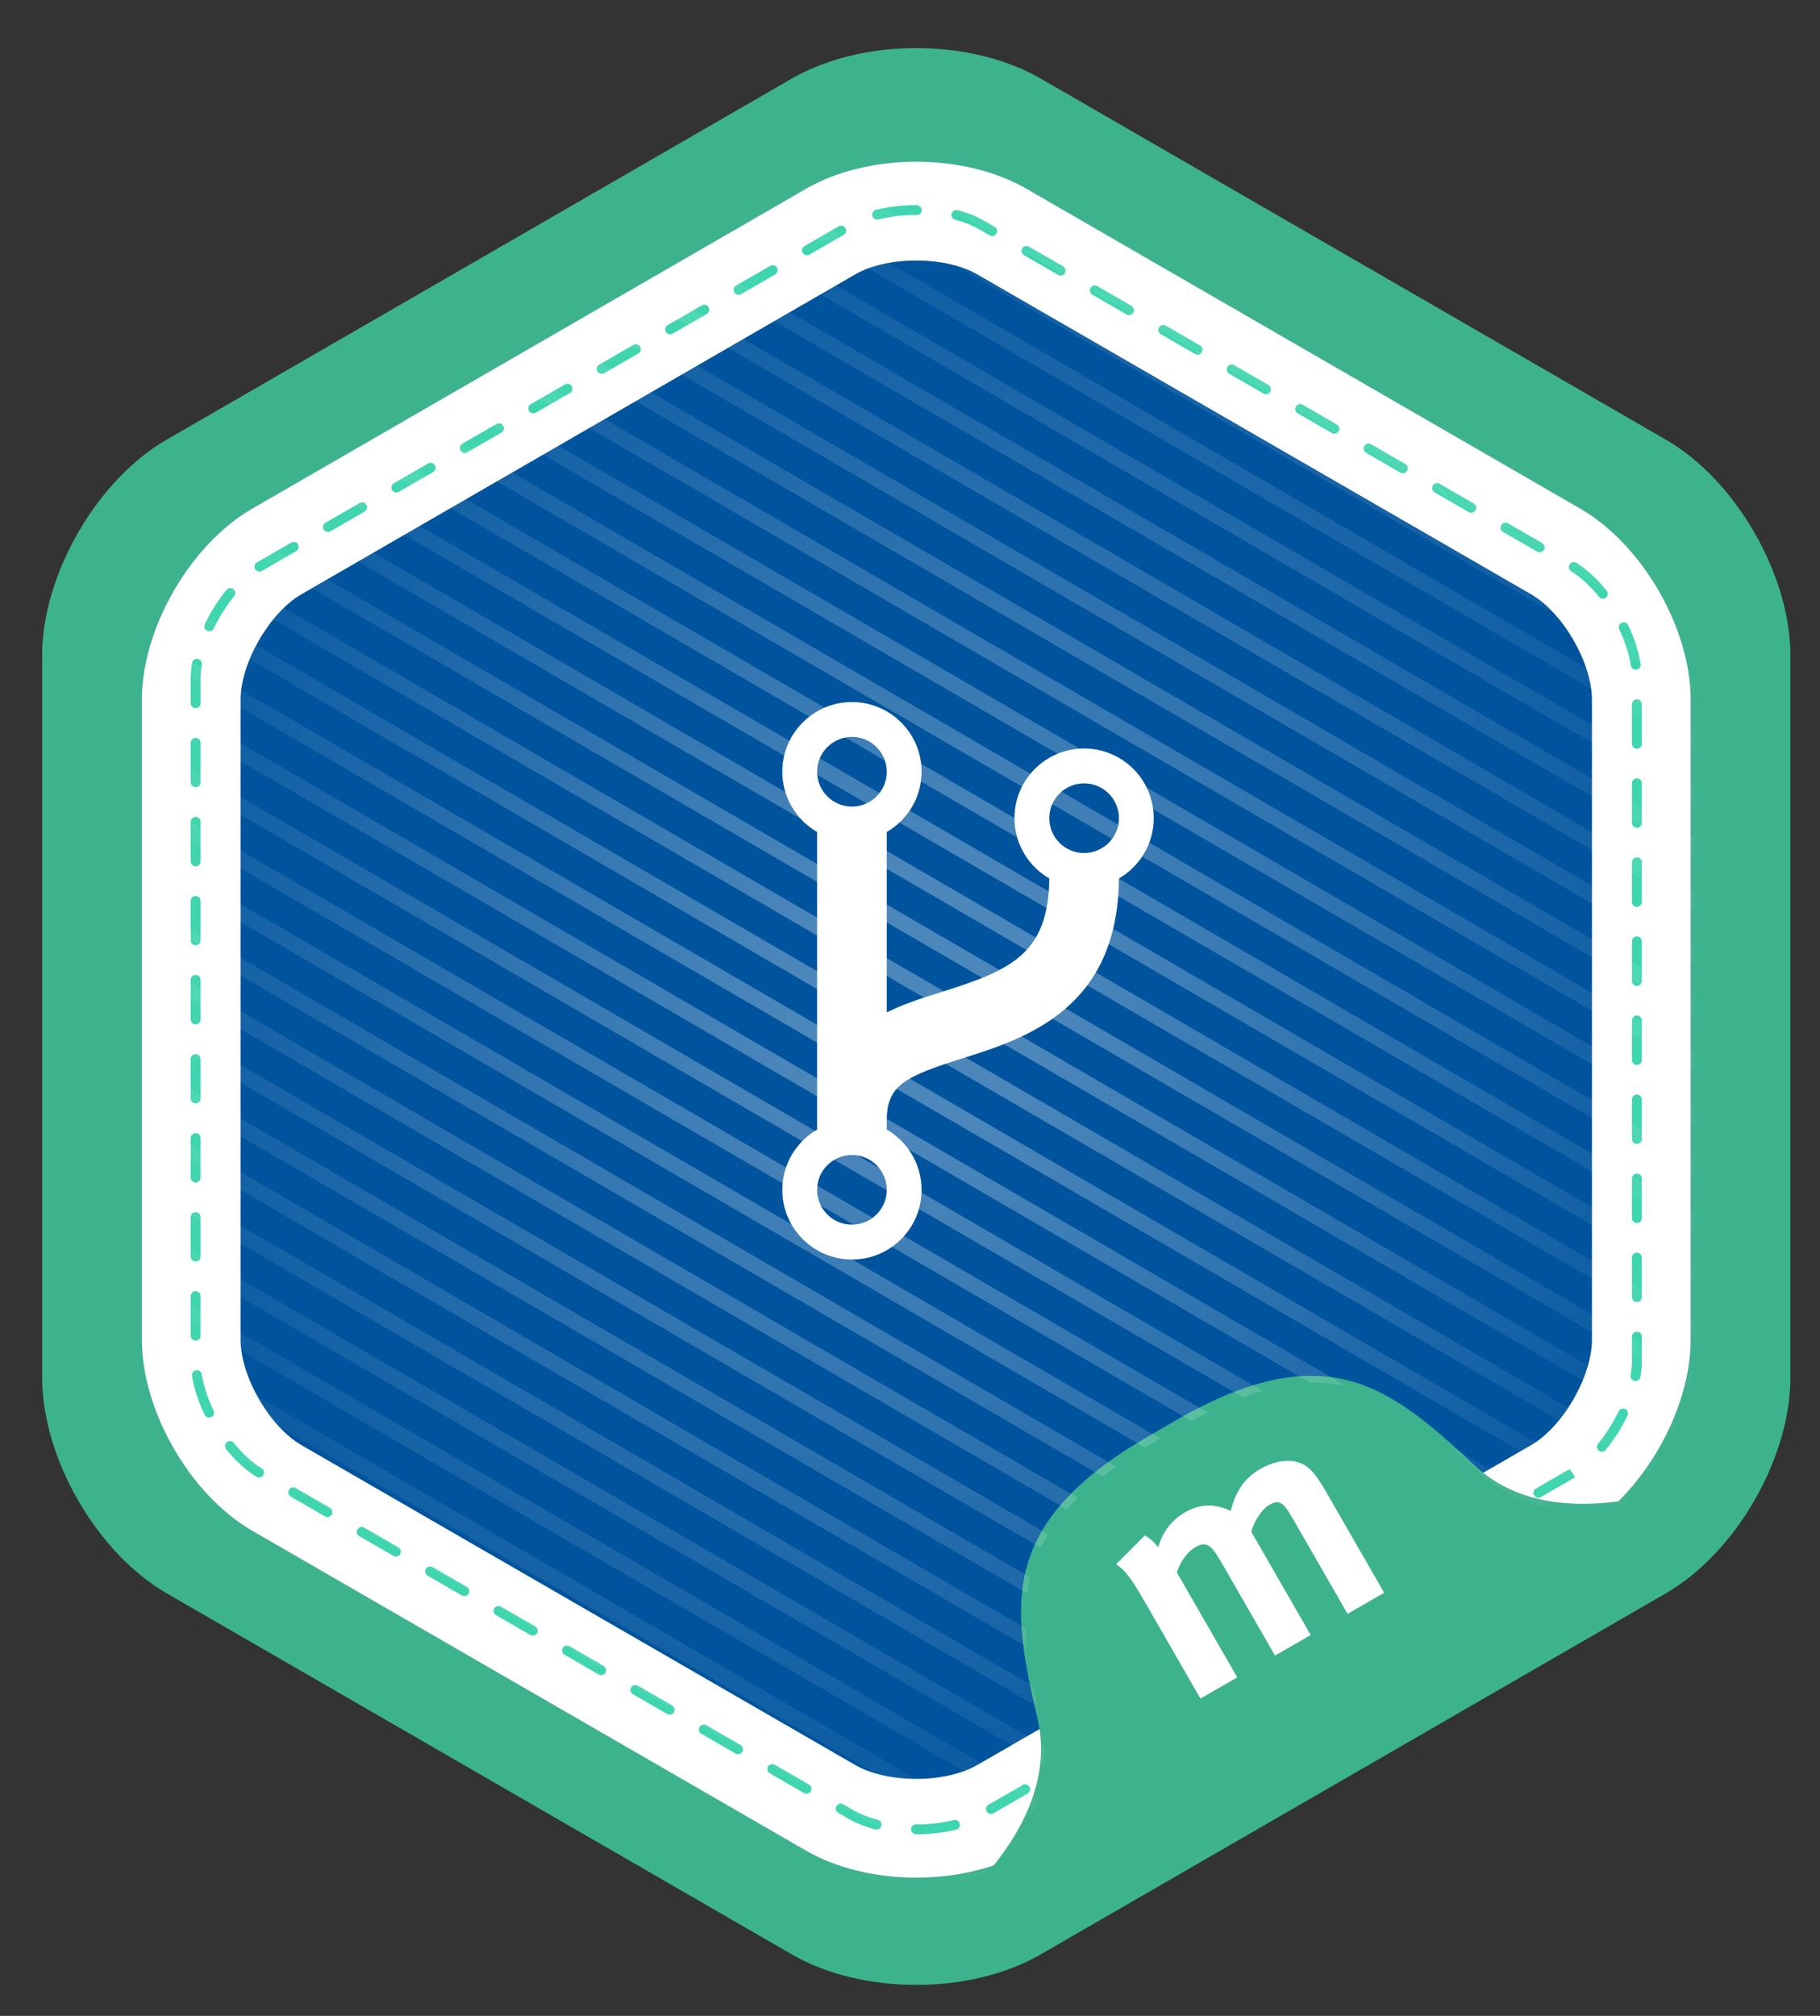 <?xml version="1.0" encoding="utf-8"?>
<!-- Generator: Adobe Illustrator 16.0.0, SVG Export Plug-In . SVG Version: 6.00 Build 0)  -->
<!DOCTYPE svg PUBLIC "-//W3C//DTD SVG 1.1//EN" "http://www.w3.org/Graphics/SVG/1.1/DTD/svg11.dtd">
<svg version="1.1" id="Layer_1" xmlns="http://www.w3.org/2000/svg" xmlns:xlink="http://www.w3.org/1999/xlink" x="0px" y="0px"
	 width="164.126px" height="181.712px" viewBox="0 0 164.126 181.712" enable-background="new 0 0 164.126 181.712"
	 xml:space="preserve">
<rect x="0" y="0" width="164.126" height="181.712" fill="#333333" stroke="none"/>
<g>
	<g>
		<path fill="#3DB38D" d="M82.628,178.916c-4.168,0-8.152-0.976-11.221-2.748l-56.386-32.555
			c-6.29-3.633-11.219-12.168-11.219-19.433V59.07c0-7.266,4.929-15.801,11.219-19.434L71.407,7.081
			c3.068-1.771,7.053-2.746,11.221-2.746c4.166,0,8.15,0.975,11.217,2.746l56.391,32.556c6.29,3.633,11.219,12.168,11.219,19.434
			v65.11c0,7.265-4.929,15.8-11.219,19.433l-56.391,32.555C90.778,177.94,86.794,178.916,82.628,178.916z"/>
		<g>
			<path fill="#00549E" d="M82.628,169.255c-3.692,0-7.223-0.864-9.941-2.434l-49.959-28.845
				c-5.574-3.219-9.941-10.781-9.941-17.218V63.071c0-6.437,4.367-13.999,9.941-17.218l49.959-28.845
				c2.719-1.569,6.249-2.434,9.941-2.434c3.691,0,7.221,0.865,9.939,2.434l49.961,28.845c5.574,3.219,9.941,10.781,9.941,17.218
				v57.688c0,6.437-4.367,14-9.941,17.218l-49.961,28.845C89.849,168.391,86.319,169.255,82.628,169.255z"/>
		</g>
		<g>
			<path fill="#FFFFFF" d="M82.628,169.255c-3.692,0-7.223-0.864-9.941-2.434l-49.959-28.845
				c-5.574-3.219-9.941-10.781-9.941-17.218V63.071c0-6.437,4.367-13.999,9.941-17.218l49.959-28.845
				c2.719-1.569,6.249-2.434,9.941-2.434c3.691,0,7.221,0.865,9.939,2.434l49.961,28.845c5.574,3.219,9.941,10.781,9.941,17.218
				v57.688c0,6.437-4.367,14-9.941,17.218l-49.961,28.845C89.849,168.391,86.319,169.255,82.628,169.255z M82.628,23.482
				c-2.122,0-4.122,0.452-5.488,1.24L27.181,53.567c-2.871,1.658-5.487,6.188-5.487,9.503v57.688c0,3.316,2.616,7.846,5.487,9.504
				l49.959,28.845c1.366,0.788,3.366,1.241,5.488,1.241c2.12,0,4.121-0.453,5.486-1.241l49.961-28.845
				c2.871-1.658,5.486-6.188,5.486-9.504V63.071c0-3.316-2.615-7.845-5.486-9.503L88.114,24.722
				C86.749,23.934,84.748,23.482,82.628,23.482z"/>
		</g>
		<g>
			<g>
				<path fill="#3FD5AE" d="M82.628,165.343c-0.248,0-0.469-0.199-0.469-0.445c0-0.247,0.178-0.446,0.424-0.446h0.045
					c1.172,0,2.34-0.137,3.377-0.395c0.238-0.059,0.48,0.086,0.541,0.325c0.059,0.239-0.088,0.48-0.326,0.54
					C85.114,165.198,83.872,165.343,82.628,165.343z M79.055,164.914c-0.037,0-0.075-0.004-0.112-0.014
					c-0.913-0.234-1.717-0.55-2.391-0.939l-0.959-0.554c-0.213-0.123-0.286-0.395-0.162-0.608c0.123-0.213,0.394-0.287,0.607-0.163
					l0.959,0.553c0.604,0.349,1.334,0.634,2.17,0.848c0.235,0.062,0.381,0.304,0.318,0.542
					C79.433,164.78,79.253,164.914,79.055,164.914z M89.361,163.511c-0.154,0-0.304-0.08-0.386-0.223
					c-0.123-0.213-0.051-0.485,0.162-0.608l3.086-1.782c0.211-0.123,0.484-0.05,0.609,0.163c0.122,0.213,0.049,0.485-0.164,0.608
					l-3.086,1.781C89.514,163.492,89.437,163.511,89.361,163.511z M72.729,161.686c-0.076,0-0.151-0.019-0.223-0.061l-3.084-1.781
					c-0.213-0.123-0.287-0.395-0.163-0.609c0.122-0.213,0.395-0.287,0.608-0.163l3.085,1.781c0.214,0.124,0.286,0.396,0.163,0.609
					C73.034,161.605,72.885,161.686,72.729,161.686z M95.532,159.949c-0.154,0-0.304-0.08-0.386-0.224
					c-0.123-0.213-0.05-0.485,0.163-0.608l3.086-1.781c0.212-0.123,0.484-0.05,0.607,0.163c0.123,0.213,0.051,0.485-0.163,0.609
					l-3.085,1.781C95.685,159.929,95.608,159.949,95.532,159.949z M66.56,158.122c-0.077,0-0.152-0.019-0.223-0.059l-3.086-1.782
					c-0.213-0.123-0.285-0.395-0.164-0.608c0.124-0.214,0.397-0.288,0.609-0.163l3.086,1.781c0.213,0.124,0.286,0.396,0.162,0.609
					C66.862,158.042,66.712,158.122,66.56,158.122z M101.704,156.385c-0.154,0-0.305-0.079-0.387-0.223
					c-0.124-0.213-0.049-0.485,0.163-0.608l3.086-1.782c0.212-0.123,0.484-0.05,0.608,0.163c0.123,0.213,0.05,0.485-0.164,0.608
					l-3.085,1.781C101.855,156.366,101.779,156.385,101.704,156.385z M60.388,154.559c-0.076,0-0.152-0.019-0.223-0.06l-3.086-1.781
					c-0.212-0.123-0.285-0.396-0.162-0.608c0.123-0.214,0.396-0.286,0.608-0.163l3.085,1.781c0.213,0.123,0.287,0.396,0.164,0.608
					C60.69,154.479,60.541,154.559,60.388,154.559z M107.875,152.823c-0.153,0-0.304-0.08-0.386-0.223
					c-0.125-0.213-0.051-0.485,0.162-0.609l3.086-1.781c0.211-0.124,0.484-0.052,0.607,0.163c0.123,0.213,0.051,0.485-0.161,0.608
					l-3.087,1.782C108.026,152.803,107.95,152.823,107.875,152.823z M54.217,150.996c-0.075,0-0.153-0.019-0.222-0.059l-3.086-1.782
					c-0.213-0.123-0.286-0.396-0.162-0.608c0.121-0.213,0.395-0.287,0.607-0.163l3.086,1.781c0.212,0.123,0.285,0.396,0.162,0.608
					C54.521,150.917,54.372,150.996,54.217,150.996z M114.045,149.26c-0.152,0-0.303-0.08-0.386-0.223
					c-0.122-0.213-0.05-0.485,0.164-0.608l3.084-1.782c0.213-0.124,0.486-0.05,0.609,0.163s0.051,0.485-0.164,0.608l-3.084,1.782
					C114.198,149.24,114.12,149.26,114.045,149.26z M48.046,147.434c-0.076,0-0.152-0.02-0.223-0.061l-3.085-1.781
					c-0.214-0.124-0.286-0.396-0.164-0.609c0.124-0.213,0.396-0.287,0.608-0.162l3.086,1.78c0.213,0.124,0.287,0.396,0.163,0.608
					C48.35,147.353,48.2,147.434,48.046,147.434z M120.216,145.697c-0.153,0-0.304-0.08-0.386-0.223
					c-0.122-0.213-0.05-0.485,0.163-0.608l3.086-1.781c0.211-0.123,0.484-0.051,0.608,0.163c0.124,0.213,0.05,0.485-0.164,0.608
					l-3.083,1.782C120.37,145.677,120.292,145.697,120.216,145.697z M41.874,143.87c-0.076,0-0.151-0.019-0.223-0.059l-3.086-1.782
					c-0.212-0.123-0.284-0.396-0.162-0.608c0.124-0.213,0.395-0.286,0.609-0.163l3.085,1.781c0.214,0.123,0.286,0.396,0.164,0.608
					C42.179,143.791,42.028,143.87,41.874,143.87z M126.389,142.134c-0.155,0-0.306-0.08-0.388-0.222
					c-0.123-0.214-0.049-0.486,0.164-0.609l3.086-1.781c0.212-0.124,0.484-0.051,0.607,0.162c0.123,0.213,0.05,0.485-0.162,0.609
					l-3.086,1.781C126.54,142.114,126.464,142.134,126.389,142.134z M35.704,140.308c-0.076,0-0.152-0.02-0.223-0.059l-3.086-1.782
					c-0.213-0.124-0.285-0.395-0.164-0.607c0.125-0.214,0.397-0.288,0.609-0.164l3.087,1.78c0.212,0.124,0.284,0.396,0.163,0.61
					C36.007,140.228,35.858,140.308,35.704,140.308z M132.56,138.571c-0.154,0-0.304-0.08-0.387-0.223
					c-0.123-0.213-0.05-0.485,0.164-0.607l3.085-1.782c0.211-0.124,0.483-0.05,0.608,0.163c0.121,0.213,0.049,0.485-0.163,0.608
					l-3.086,1.782C132.71,138.551,132.636,138.571,132.56,138.571z M29.532,136.745c-0.075,0-0.152-0.02-0.222-0.06l-3.085-1.782
					c-0.213-0.123-0.288-0.396-0.164-0.608c0.125-0.214,0.395-0.285,0.608-0.163l3.087,1.782c0.212,0.123,0.285,0.395,0.162,0.608
					C29.836,136.665,29.687,136.745,29.532,136.745z M138.729,135.008c-0.153,0-0.303-0.08-0.385-0.223
					c-0.123-0.213-0.051-0.485,0.162-0.609l3.031-1.75l0.277,0.354l0.221,0.387l-3.084,1.78
					C138.883,134.989,138.806,135.008,138.729,135.008z M23.362,133.18c-0.078,0-0.158-0.021-0.23-0.065
					c-0.934-0.566-1.879-1.427-2.736-2.491c-0.154-0.192-0.124-0.472,0.067-0.626c0.192-0.156,0.472-0.125,0.627,0.067
					c0.792,0.984,1.657,1.774,2.504,2.289c0.211,0.127,0.278,0.401,0.149,0.612C23.659,133.104,23.512,133.18,23.362,133.18z
					 M144.456,130.861c-0.098,0-0.199-0.034-0.282-0.101c-0.19-0.156-0.218-0.437-0.063-0.627c0.708-0.867,1.35-1.875,1.853-2.917
					c0.108-0.22,0.372-0.313,0.595-0.207c0.223,0.108,0.314,0.374,0.207,0.595c-0.533,1.103-1.213,2.171-1.964,3.091
					C144.713,130.805,144.585,130.861,144.456,130.861z M18.853,127.776c-0.166,0-0.325-0.093-0.402-0.253
					c-0.566-1.184-0.959-2.394-1.139-3.499c-0.039-0.242,0.125-0.471,0.368-0.51c0.241-0.041,0.472,0.125,0.511,0.368
					c0.167,1.023,0.533,2.148,1.064,3.256c0.105,0.223,0.012,0.488-0.21,0.595C18.983,127.762,18.917,127.776,18.853,127.776z
					 M147.489,124.487c-0.025,0-0.051-0.002-0.075-0.007c-0.243-0.042-0.405-0.272-0.364-0.515c0.079-0.45,0.117-0.884,0.117-1.289
					v-2.19c0-0.247,0.2-0.446,0.445-0.446c0.248,0,0.446,0.2,0.446,0.446v2.19c0,0.456-0.045,0.94-0.13,1.441
					C147.892,124.333,147.702,124.487,147.489,124.487z M17.642,120.841c-0.245,0-0.445-0.199-0.445-0.445v-3.562
					c0-0.247,0.2-0.446,0.445-0.446c0.246,0,0.446,0.199,0.446,0.446v3.562C18.088,120.643,17.888,120.841,17.642,120.841z
					 M147.612,117.368c-0.245,0-0.445-0.199-0.445-0.445v-3.562c0-0.246,0.2-0.445,0.445-0.445c0.248,0,0.446,0.199,0.446,0.445
					v3.562C148.059,117.168,147.86,117.368,147.612,117.368z M17.642,113.716c-0.245,0-0.445-0.2-0.445-0.446v-3.562
					c0-0.247,0.2-0.446,0.445-0.446c0.246,0,0.446,0.199,0.446,0.446v3.562C18.088,113.517,17.888,113.716,17.642,113.716z
					 M147.612,110.242c-0.245,0-0.445-0.199-0.445-0.444v-3.563c0-0.246,0.2-0.445,0.445-0.445c0.248,0,0.446,0.199,0.446,0.445
					v3.563C148.059,110.042,147.86,110.242,147.612,110.242z M17.642,106.59c-0.245,0-0.445-0.199-0.445-0.446v-3.562
					c0-0.246,0.2-0.445,0.445-0.445c0.246,0,0.446,0.199,0.446,0.445v3.562C18.088,106.391,17.888,106.59,17.642,106.59z
					 M147.612,103.116c-0.245,0-0.445-0.199-0.445-0.444v-3.563c0-0.246,0.2-0.445,0.445-0.445c0.248,0,0.446,0.2,0.446,0.445v3.563
					C148.059,102.917,147.86,103.116,147.612,103.116z M17.642,99.464c-0.245,0-0.445-0.199-0.445-0.445v-3.563
					c0-0.246,0.2-0.445,0.445-0.445c0.246,0,0.446,0.199,0.446,0.445v3.563C18.088,99.265,17.888,99.464,17.642,99.464z
					 M147.612,95.991c-0.245,0-0.445-0.199-0.445-0.445v-3.563c0-0.246,0.2-0.446,0.445-0.446c0.248,0,0.446,0.2,0.446,0.446v3.563
					C148.059,95.792,147.86,95.991,147.612,95.991z M17.642,92.338c-0.245,0-0.445-0.199-0.445-0.445V88.33
					c0-0.246,0.2-0.445,0.445-0.445c0.246,0,0.446,0.199,0.446,0.445v3.563C18.088,92.139,17.888,92.338,17.642,92.338z
					 M147.612,88.865c-0.245,0-0.445-0.199-0.445-0.446v-3.563c0-0.246,0.2-0.445,0.445-0.445c0.248,0,0.446,0.199,0.446,0.445
					v3.563C148.059,88.666,147.86,88.865,147.612,88.865z M17.642,85.212c-0.245,0-0.445-0.198-0.445-0.445v-3.562
					c0-0.247,0.2-0.446,0.445-0.446c0.246,0,0.446,0.199,0.446,0.446v3.562C18.088,85.014,17.888,85.212,17.642,85.212z
					 M147.612,81.739c-0.245,0-0.445-0.199-0.445-0.446v-3.562c0-0.247,0.2-0.445,0.445-0.445c0.248,0,0.446,0.198,0.446,0.445
					v3.562C148.059,81.54,147.86,81.739,147.612,81.739z M17.642,78.087c-0.245,0-0.445-0.199-0.445-0.446v-3.562
					c0-0.247,0.2-0.446,0.445-0.446c0.246,0,0.446,0.199,0.446,0.446v3.562C18.088,77.888,17.888,78.087,17.642,78.087z
					 M147.612,74.613c-0.245,0-0.445-0.199-0.445-0.446v-3.562c0-0.246,0.2-0.445,0.445-0.445c0.248,0,0.446,0.199,0.446,0.445
					v3.562C148.059,74.414,147.86,74.613,147.612,74.613z M17.642,70.961c-0.245,0-0.445-0.199-0.445-0.445v-3.563
					c0-0.247,0.2-0.445,0.445-0.445c0.246,0,0.446,0.198,0.446,0.445v3.563C18.088,70.762,17.888,70.961,17.642,70.961z
					 M147.612,67.487c-0.245,0-0.445-0.199-0.445-0.445v-3.563c0-0.246,0.2-0.445,0.445-0.445c0.248,0,0.446,0.199,0.446,0.445
					v3.563C148.059,67.288,147.86,67.487,147.612,67.487z M17.642,63.835c-0.245,0-0.445-0.199-0.445-0.445v-2.237
					c0.002-0.441,0.043-0.909,0.123-1.393c0.04-0.244,0.268-0.412,0.513-0.366c0.242,0.04,0.406,0.27,0.366,0.512
					c-0.073,0.435-0.11,0.855-0.11,1.247v2.237C18.088,63.636,17.888,63.835,17.642,63.835z M147.511,60.367
					c-0.215,0-0.406-0.157-0.439-0.376c-0.16-1.021-0.523-2.148-1.053-3.26c-0.104-0.223-0.01-0.488,0.214-0.594
					c0.216-0.104,0.486-0.011,0.593,0.212c0.562,1.188,0.951,2.399,1.125,3.503c0.04,0.243-0.127,0.471-0.369,0.509
					C147.558,60.365,147.533,60.367,147.511,60.367z M18.871,56.905c-0.064,0-0.13-0.014-0.192-0.043
					c-0.221-0.107-0.314-0.373-0.209-0.595c0.531-1.103,1.207-2.173,1.955-3.096c0.154-0.191,0.436-0.221,0.627-0.065
					c0.191,0.155,0.221,0.436,0.064,0.626c-0.705,0.87-1.342,1.879-1.843,2.92C19.196,56.812,19.036,56.905,18.871,56.905z
					 M144.54,53.967c-0.131,0-0.26-0.058-0.346-0.167c-0.789-0.986-1.651-1.781-2.498-2.302c-0.209-0.129-0.273-0.403-0.145-0.613
					c0.129-0.209,0.402-0.275,0.612-0.146c0.931,0.573,1.874,1.44,2.726,2.503c0.152,0.191,0.121,0.472-0.071,0.626
					C144.736,53.935,144.638,53.967,144.54,53.967z M23.401,51.517c-0.152,0-0.299-0.077-0.383-0.216
					c-0.126-0.212-0.057-0.485,0.154-0.611l3.09-1.787c0.213-0.122,0.486-0.05,0.608,0.164c0.124,0.213,0.052,0.485-0.163,0.608
					l-3.08,1.779C23.56,51.497,23.479,51.517,23.401,51.517z M138.847,49.78c-0.076,0-0.151-0.019-0.223-0.059l-3.086-1.782
					c-0.212-0.123-0.285-0.395-0.162-0.608c0.123-0.213,0.395-0.287,0.607-0.163l3.086,1.781c0.213,0.123,0.287,0.395,0.164,0.608
					C139.151,49.7,139.001,49.78,138.847,49.78z M29.573,47.954c-0.154,0-0.307-0.08-0.388-0.223
					c-0.122-0.213-0.05-0.485,0.163-0.608l3.086-1.781c0.212-0.124,0.484-0.05,0.607,0.163c0.125,0.213,0.051,0.485-0.162,0.609
					l-3.085,1.781C29.726,47.935,29.647,47.954,29.573,47.954z M132.677,46.218c-0.076,0-0.152-0.02-0.223-0.061l-3.087-1.781
					c-0.212-0.124-0.284-0.396-0.163-0.609c0.125-0.212,0.396-0.287,0.609-0.163l3.086,1.781c0.213,0.123,0.285,0.396,0.164,0.609
					C132.979,46.138,132.829,46.218,132.677,46.218z M35.744,44.391c-0.155,0-0.304-0.079-0.388-0.222
					c-0.123-0.213-0.049-0.485,0.164-0.608l3.085-1.781c0.211-0.125,0.484-0.051,0.608,0.163c0.123,0.213,0.05,0.485-0.162,0.608
					l-3.087,1.782C35.896,44.372,35.819,44.391,35.744,44.391z M126.505,42.654c-0.075,0-0.153-0.019-0.223-0.059l-3.084-1.782
					c-0.213-0.123-0.288-0.395-0.164-0.608c0.123-0.214,0.395-0.286,0.608-0.163l3.087,1.782c0.212,0.123,0.283,0.395,0.162,0.608
					C126.809,42.576,126.659,42.654,126.505,42.654z M41.913,40.828c-0.152,0-0.303-0.08-0.385-0.223
					c-0.123-0.213-0.051-0.485,0.162-0.609l3.086-1.782c0.213-0.124,0.484-0.051,0.609,0.164c0.122,0.213,0.051,0.485-0.163,0.608
					l-3.087,1.782C42.067,40.809,41.989,40.828,41.913,40.828z M120.333,39.092c-0.074,0-0.151-0.02-0.221-0.061l-3.086-1.781
					c-0.213-0.123-0.286-0.396-0.163-0.608c0.123-0.213,0.396-0.287,0.608-0.163l3.085,1.781c0.214,0.125,0.286,0.396,0.163,0.609
					C120.639,39.012,120.488,39.092,120.333,39.092z M48.085,37.265c-0.154,0-0.304-0.08-0.386-0.222
					c-0.123-0.213-0.051-0.485,0.163-0.608l3.084-1.781c0.214-0.125,0.486-0.05,0.609,0.163c0.123,0.213,0.051,0.485-0.163,0.608
					l-3.085,1.782C48.237,37.246,48.159,37.265,48.085,37.265z M114.163,35.528c-0.077,0-0.151-0.019-0.223-0.059l-3.086-1.782
					c-0.213-0.122-0.284-0.395-0.162-0.608c0.123-0.213,0.396-0.287,0.607-0.163l3.086,1.782c0.213,0.123,0.286,0.395,0.164,0.608
					C114.466,35.45,114.317,35.528,114.163,35.528z M54.257,33.702c-0.155,0-0.305-0.08-0.387-0.223
					c-0.124-0.213-0.051-0.485,0.163-0.608l3.085-1.782c0.213-0.123,0.485-0.049,0.608,0.164c0.122,0.213,0.05,0.485-0.163,0.609
					l-3.086,1.781C54.408,33.683,54.333,33.702,54.257,33.702z M107.991,31.966c-0.075,0-0.152-0.019-0.222-0.059l-3.085-1.782
					c-0.213-0.123-0.287-0.395-0.164-0.608c0.123-0.213,0.396-0.286,0.609-0.163l3.086,1.782c0.212,0.123,0.285,0.395,0.162,0.608
					C108.294,31.886,108.146,31.966,107.991,31.966z M60.428,30.139c-0.153,0-0.304-0.079-0.388-0.222
					c-0.123-0.213-0.049-0.485,0.164-0.608l3.086-1.781c0.211-0.125,0.484-0.051,0.609,0.163c0.121,0.213,0.049,0.485-0.164,0.608
					l-3.086,1.781C60.579,30.12,60.503,30.139,60.428,30.139z M101.82,28.404c-0.074,0-0.152-0.02-0.222-0.06l-3.086-1.781
					c-0.213-0.123-0.286-0.396-0.162-0.609c0.121-0.213,0.395-0.286,0.607-0.163l3.086,1.782c0.213,0.124,0.285,0.395,0.162,0.608
					C102.124,28.324,101.975,28.404,101.82,28.404z M66.598,26.576c-0.153,0-0.303-0.08-0.385-0.222
					c-0.124-0.213-0.051-0.485,0.161-0.609l3.086-1.781c0.213-0.124,0.484-0.052,0.609,0.163c0.123,0.214,0.051,0.485-0.164,0.609
					l-3.084,1.781C66.751,26.557,66.674,26.576,66.598,26.576z M95.649,24.84c-0.076,0-0.152-0.019-0.223-0.059l-3.085-1.782
					c-0.212-0.123-0.286-0.395-0.163-0.608c0.123-0.213,0.396-0.285,0.609-0.163l3.084,1.782c0.215,0.123,0.287,0.395,0.163,0.608
					C95.953,24.761,95.804,24.84,95.649,24.84z M72.769,23.013c-0.152,0-0.303-0.079-0.386-0.222
					c-0.122-0.213-0.05-0.485,0.164-0.609l3.084-1.781c0.214-0.124,0.486-0.052,0.608,0.163c0.124,0.213,0.051,0.485-0.163,0.608
					l-3.085,1.781C72.922,22.994,72.845,23.013,72.769,23.013z M89.478,21.278c-0.075,0-0.15-0.019-0.221-0.06l-1-0.577
					c-0.594-0.342-1.308-0.623-2.125-0.836c-0.236-0.062-0.381-0.305-0.317-0.543c0.062-0.238,0.304-0.379,0.544-0.319
					c0.893,0.233,1.682,0.546,2.342,0.927l1.001,0.578c0.214,0.124,0.287,0.396,0.163,0.609
					C89.782,21.198,89.632,21.278,89.478,21.278z M79.097,19.795c-0.198,0-0.38-0.133-0.431-0.335
					c-0.061-0.239,0.083-0.481,0.321-0.542c1.12-0.282,2.378-0.432,3.641-0.432c0.246,0,0.491,0.199,0.491,0.446
					c0,0.245-0.153,0.444-0.399,0.444h-0.1c-1.182,0-2.365,0.141-3.412,0.405C79.17,19.792,79.133,19.795,79.097,19.795z"/>
			</g>
		</g>
		<g id="SPLINE_4_">
			<path fill="#3DB38D" d="M89.988,169.611l57.44-33.25l-0.725-1.252l-0.26,0.149c-4.33,0.668-9.596,0.437-13.421-3.131
				c-7.692-7.175-13.472-11.918-27.106-4.027c-0.459,0.266-1.878,1.087-2.336,1.354c-13.634,7.892-12.398,15.266-10.008,25.51
				c1.189,5.093-1.231,9.775-3.969,13.198l-0.342,0.197L89.988,169.611z"/>
		</g>
		<path fill="#FFFFFF" d="M103.241,138.404c0.426,0.219,0.705,0.472,1.209,1.057c0.387-1.373,1.217-2.454,2.406-3.139
			c1.076-0.619,2.158-0.777,3.251-0.458c0.286,0.073,0.597,0.201,0.88,0.339c0.488-1.901,1.276-2.993,2.7-3.813
			c1.016-0.584,2.153-0.834,3.03-0.667c1.099,0.212,1.771,0.84,2.791,2.614l5.314,9.233l-3.299,1.898l-4.934-8.571
			c-0.894-1.553-1.25-1.748-2.135-1.238c-0.633,0.364-1.275,1.309-1.627,2.39l5.371,9.333l-3.218,1.853l-4.862-8.449
			c-0.934-1.62-1.387-1.866-2.33-1.322c-0.629,0.361-1.312,1.186-1.662,2.269l5.447,9.462l-3.321,1.911l-5.212-9.057
			c-1.078-1.874-1.674-2.611-2.396-3.043L103.241,138.404z"/>
		<g opacity="0.3">
			<defs>
				<path id="SVGID_1_" opacity="0.3" d="M142.911,46.482L92.95,17.636c-2.717-1.569-6.248-2.434-9.94-2.434
					s-7.223,0.865-9.94,2.434L23.11,46.482c-5.574,3.218-9.941,10.78-9.941,17.217v57.688c0,6.436,4.367,13.998,9.941,17.217
					l49.959,28.844c2.718,1.57,6.248,2.434,9.94,2.434c2.475,0,4.869-0.396,7.002-1.125c2.728-3.42,5.13-8.089,3.945-13.167
					c-2.392-10.245-3.628-17.619,10.007-25.511c0.459-0.266,1.877-1.088,2.336-1.353c13.635-7.893,19.414-3.148,27.107,4.027
					c3.676,3.428,8.682,3.772,12.91,3.202c3.844-3.794,6.534-9.524,6.534-14.57V63.699C152.852,57.262,148.484,49.7,142.911,46.482z
					"/>
			</defs>
			<clipPath id="SVGID_2_">
				<use xlink:href="#SVGID_1_"  overflow="visible"/>
			</clipPath>
			
				<radialGradient id="SVGID_3_" cx="514.441" cy="1405.023" r="96.94" gradientTransform="matrix(0.967 -0.256 0.256 0.967 -774.355 -1136.455)" gradientUnits="userSpaceOnUse">
				<stop  offset="0.119" style="stop-color:#FFFFFF"/>
				<stop  offset="0.829" style="stop-color:#FFFFFF;stop-opacity:0"/>
			</radialGradient>
			<path clip-path="url(#SVGID_2_)" fill="url(#SVGID_3_)" d="M5.956,14.388l168.565,97.91c0.167,0.639,0.344,1.291,0.491,1.902
				L4.245,15.006C4.82,14.801,5.392,14.595,5.956,14.388z M-3.642,87.712l140.392,81.549c0.457-0.266,0.917-0.537,1.386-0.806
				L-4.231,85.764C-4.034,86.414-3.839,87.062-3.642,87.712z M138.505-19.723c-0.631,0.176-1.258,0.35-1.885,0.518l7.049,4.094
				c-0.162-0.673-0.312-1.302-0.457-1.877L138.505-19.723z M130.88-17.708l14.096,8.188c-0.146-0.639-0.289-1.26-0.43-1.861
				l-11.737-6.82C132.165-18.033,131.521-17.865,130.88-17.708z M15.2,156.626l49.63,28.829c0.95-0.001,1.874-0.002,2.769-0.007
				l-52.921-30.737C14.849,155.352,15.021,156.016,15.2,156.626z M17.153,162.595l39.2,22.769c0.032,0,0.062,0.002,0.095,0.002
				c0.949,0.024,1.867,0.035,2.777,0.05l-42.78-24.85C16.679,161.258,16.915,161.948,17.153,162.595z M-21.579,28.989
				l195.478,113.545c0.211-0.367,0.413-0.735,0.603-1.114c0.017-0.036,0.037-0.08,0.057-0.115L-22.137,27.056
				C-21.966,27.653-21.781,28.297-21.579,28.989z M118.863-15.032l28.623,16.626c-0.137-0.62-0.274-1.234-0.411-1.844
				l-26.157-15.194C120.226-15.302,119.544-15.167,118.863-15.032z M112.524-13.875l36.203,21.031
				c-0.139-0.622-0.275-1.24-0.413-1.856l-33.647-19.545C113.946-14.118,113.231-13.992,112.524-13.875z M-5.415,81.851
				l146.352,85.007c0.467-0.263,0.926-0.524,1.401-0.793L-6.009,79.899C-5.81,80.549-5.612,81.201-5.415,81.851z M124.964-16.314
				l21.278,12.36c-0.142-0.631-0.28-1.246-0.419-1.857l-18.865-10.956C126.287-16.612,125.626-16.464,124.964-16.314z
				 M-1.888,93.563l134.542,78.151c0.444-0.276,0.9-0.549,1.354-0.824L-2.471,91.617C-2.276,92.264-2.081,92.916-1.888,93.563z
				 M-22.978,23.346l198.617,115.37c0.149-0.429,0.295-0.881,0.43-1.362L-21.386,22.661C-22.001,22.844-22.571,23.104-22.978,23.346
				z M-6.348,18.515L176.861,124.93c-0.05-0.559-0.098-1.112-0.17-1.703L-4.536,17.957C-5.132,18.145-5.743,18.328-6.348,18.515z
				 M9.599,134.054l101.682,59.061c0.24-0.403,0.479-0.806,0.721-1.194L9.097,132.149C9.265,132.787,9.435,133.427,9.599,134.054z
				 M3.241,111.036l118.515,68.833c0.356-0.328,0.709-0.667,1.069-0.987L2.683,109.1C2.87,109.747,3.057,110.391,3.241,111.036z
				 M4.894,116.827l113.823,66.114c0.323-0.356,0.651-0.701,0.978-1.043L4.347,114.895C4.528,115.54,4.712,116.186,4.894,116.827z
				 M8.081,128.337l105.437,61.244c0.265-0.391,0.528-0.775,0.796-1.15L7.56,126.422C7.733,127.063,7.909,127.704,8.081,128.337z
				 M-16.061,21.292c-0.489,0.13-0.993,0.251-1.489,0.38l194.236,112.82c0.076-0.479,0.139-0.977,0.193-1.498L-15.63,21.174
				C-15.774,21.211-15.915,21.253-16.061,21.292z M13.359,149.404c0.119,0.534,0.245,1.021,0.366,1.536l59.391,34.498
				c0.947,0,1.883,0.002,2.805,0.016l-62.637-36.385C13.308,149.178,13.335,149.294,13.359,149.404z M-0.153,99.401l128.898,74.873
				c0.421-0.292,0.854-0.58,1.286-0.867L-0.729,97.458C-0.536,98.106-0.345,98.752-0.153,99.401z M11.053,139.726l81.177,47.152
				c1.621,0.33,3.252,0.738,4.899,1.233l-86.556-50.275C10.735,138.47,10.896,139.102,11.053,139.726z M-7.199,75.989
				l152.345,88.488c0.456-0.26,0.934-0.53,1.403-0.8L-7.8,74.027C-7.599,74.679-7.4,75.333-7.199,75.989z M12.423,145.35
				l69.33,40.271c1.053,0.055,2.1,0.122,3.138,0.212l-72.915-42.354C12.128,144.11,12.276,144.733,12.423,145.35z M1.558,105.227
				l123.541,71.757c0.393-0.311,0.783-0.62,1.184-0.923L0.991,103.288C1.181,103.937,1.369,104.579,1.558,105.227z M-0.972,16.805
				l177.125,102.888c-0.102-0.589-0.209-1.182-0.331-1.8L0.783,16.213C0.201,16.411-0.382,16.609-0.972,16.805z M-16.255,46.574
				l181.379,105.356c0.402-0.31,0.791-0.62,1.173-0.929L-16.856,44.609C-16.657,45.259-16.457,45.917-16.255,46.574z
				 M-12.622,58.345l170.117,98.812c0.451-0.282,0.889-0.563,1.323-0.844L-13.227,56.381
				C-13.026,57.032-12.824,57.685-12.622,58.345z M14.248,11.154l157.464,91.466c-0.186-0.637-0.373-1.286-0.561-1.94L15.854,10.474
				C15.319,10.701,14.793,10.929,14.248,11.154z M40.622-2.509l122.131,70.944c-0.152-0.624-0.303-1.252-0.453-1.879L41.925-3.364
				C41.501-3.081,41.065-2.796,40.622-2.509z M105.94-12.871L149.959,12.7c-0.102-0.464-0.206-0.935-0.308-1.391
				c-0.035-0.153-0.068-0.307-0.104-0.46l-41.381-24.037C107.419-13.078,106.676-12.97,105.94-12.871z M51.636-10.603
				l107.129,62.227c-0.145-0.62-0.289-1.243-0.432-1.862L52.756-11.564C52.397-11.252,52.022-10.931,51.636-10.603z M-14.439,52.46
				l175.85,102.141c0.433-0.292,0.858-0.583,1.269-0.874L-15.046,50.494C-14.843,51.15-14.642,51.803-14.439,52.46z M-19.841,34.831
				l191.338,111.138c0.305-0.365,0.595-0.733,0.871-1.107L-20.429,32.876C-20.239,33.507-20.044,34.161-19.841,34.831z
				 M44.472-5.105L161.4,62.816c-0.147-0.622-0.298-1.245-0.446-1.871L45.713-5.993C45.308-5.698,44.896-5.404,44.472-5.105z
				 M28.112,4.723l138.886,80.672c-0.165-0.629-0.329-1.263-0.491-1.901L29.579,3.963C29.101,4.215,28.606,4.47,28.112,4.723z
				 M19.018,9.096l151.046,87.733c-0.178-0.631-0.355-1.27-0.531-1.914L20.575,8.392C20.062,8.625,19.543,8.86,19.018,9.096z
				 M23.646,6.95l144.852,84.142c-0.17-0.631-0.338-1.266-0.508-1.906L25.154,6.221C24.661,6.463,24.152,6.707,23.646,6.95z
				 M36.61-0.007l127.52,74.074c-0.153-0.623-0.307-1.251-0.463-1.882L37.969-0.829C37.525-0.556,37.067-0.281,36.61-0.007z
				 M-18.058,40.694L168.53,149.073c0.359-0.333,0.71-0.665,1.045-1.001L-18.655,38.741C-18.46,39.383-18.261,40.034-18.058,40.694z
				 M32.444,2.401l133.098,77.311c-0.158-0.626-0.318-1.255-0.475-1.884L33.853,1.611C33.394,1.874,32.919,2.138,32.444,2.401z
				 M48.147-7.804l111.925,65.015c-0.146-0.622-0.29-1.241-0.438-1.862L49.329-8.725C48.949-8.423,48.555-8.115,48.147-7.804z
				 M56.091-13.896l-1.072,0.284c-0.031,0.027-0.062,0.058-0.093,0.087l102.55,59.569c-0.144-0.621-0.286-1.24-0.428-1.863
				L57.69-13.528C57.133-13.652,56.593-13.774,56.091-13.896z M91.739-11.459l60.697,35.254c-0.139-0.62-0.277-1.234-0.414-1.848
				L94.22-11.627C93.384-11.566,92.554-11.508,91.739-11.459z M99.037-12.052l52.159,30.296c-0.139-0.618-0.276-1.233-0.412-1.846
				l-49.406-28.7C100.588-12.211,99.81-12.128,99.037-12.052z M25.802,177.274l9.902,5.749c1.454,0.448,3.004,0.81,4.673,1.104
				l-17.339-10.069C23.981,175.341,24.907,176.396,25.802,177.274z M19.985,169.064l27.363,15.895
				c0.998,0.076,2.037,0.139,3.105,0.192l-31.556-18.331C19.259,167.612,19.622,168.362,19.985,169.064z M9.317,13.123
				l164.134,95.338c-0.14-0.468-0.259-0.911-0.408-1.395c-0.056-0.181-0.112-0.37-0.168-0.552L10.981,12.477
				C10.435,12.692,9.876,12.908,9.317,13.123z M-8.999,70.112l158.332,91.962c0.457-0.267,0.912-0.527,1.379-0.803L-9.599,68.157
				C-9.4,68.805-9.199,69.458-8.999,70.112z M65.573-12.168l90.625,52.641c-0.141-0.619-0.281-1.239-0.423-1.855L69.027-11.775
				C67.819-11.893,66.667-12.025,65.573-12.168z M-11.864,20.142L177.07,129.885c0.007-0.522,0.01-1.056-0.004-1.614L-10.01,19.603
				C-10.626,19.784-11.239,19.963-11.864,20.142z M-10.808,64.231l164.26,95.411c0.463-0.282,0.906-0.552,1.354-0.826L-11.41,62.271
				C-11.209,62.92-11.011,63.574-10.808,64.231z M75.357-11.316l79.576,46.221c-0.14-0.619-0.279-1.237-0.419-1.854L78.313-11.211
				C77.302-11.236,76.313-11.27,75.357-11.316z M6.507,122.589l109.479,63.589c0.292-0.374,0.586-0.736,0.879-1.095L5.974,120.672
				C6.153,121.312,6.331,121.954,6.507,122.589z M83.921-11.173l69.76,40.521c-0.141-0.621-0.277-1.234-0.416-1.852L86.601-11.229
				C85.688-11.201,84.8-11.184,83.921-11.173z"/>
		</g>
	</g>
	<g>
		<path fill="#FFFFFF" d="M100.904,79.182c-0.098,11.81-8.473,14.427-14.034,16.193c-5.201,1.636-6.902,2.421-6.902,5.594v0.85
			c1.864,1.08,3.14,3.108,3.14,5.431c0,3.468-2.812,6.281-6.28,6.281s-6.281-2.813-6.281-6.281c0-2.322,1.275-4.351,3.14-5.431
			V74.995c-1.864-1.08-3.14-3.108-3.14-5.431c0-3.468,2.813-6.281,6.281-6.281s6.28,2.813,6.28,6.281
			c0,2.323-1.275,4.351-3.14,5.431v16.258c1.669-0.818,3.435-1.374,5.038-1.865c6.084-1.93,9.552-3.37,9.617-10.207
			c-1.865-1.08-3.141-3.108-3.141-5.431c0-3.468,2.813-6.281,6.281-6.281s6.281,2.813,6.281,6.281
			C104.045,76.074,102.77,78.102,100.904,79.182z M76.827,66.423c-1.733,0-3.142,1.407-3.142,3.141s1.408,3.14,3.142,3.14
			s3.141-1.406,3.141-3.14S78.561,66.423,76.827,66.423z M76.827,104.11c-1.733,0-3.142,1.406-3.142,3.14s1.408,3.141,3.142,3.141
			s3.141-1.407,3.141-3.141S78.561,104.11,76.827,104.11z M97.764,70.611c-1.733,0-3.141,1.406-3.141,3.14s1.407,3.141,3.141,3.141
			s3.141-1.407,3.141-3.141S99.497,70.611,97.764,70.611z"/>
	</g>
</g>
</svg>
